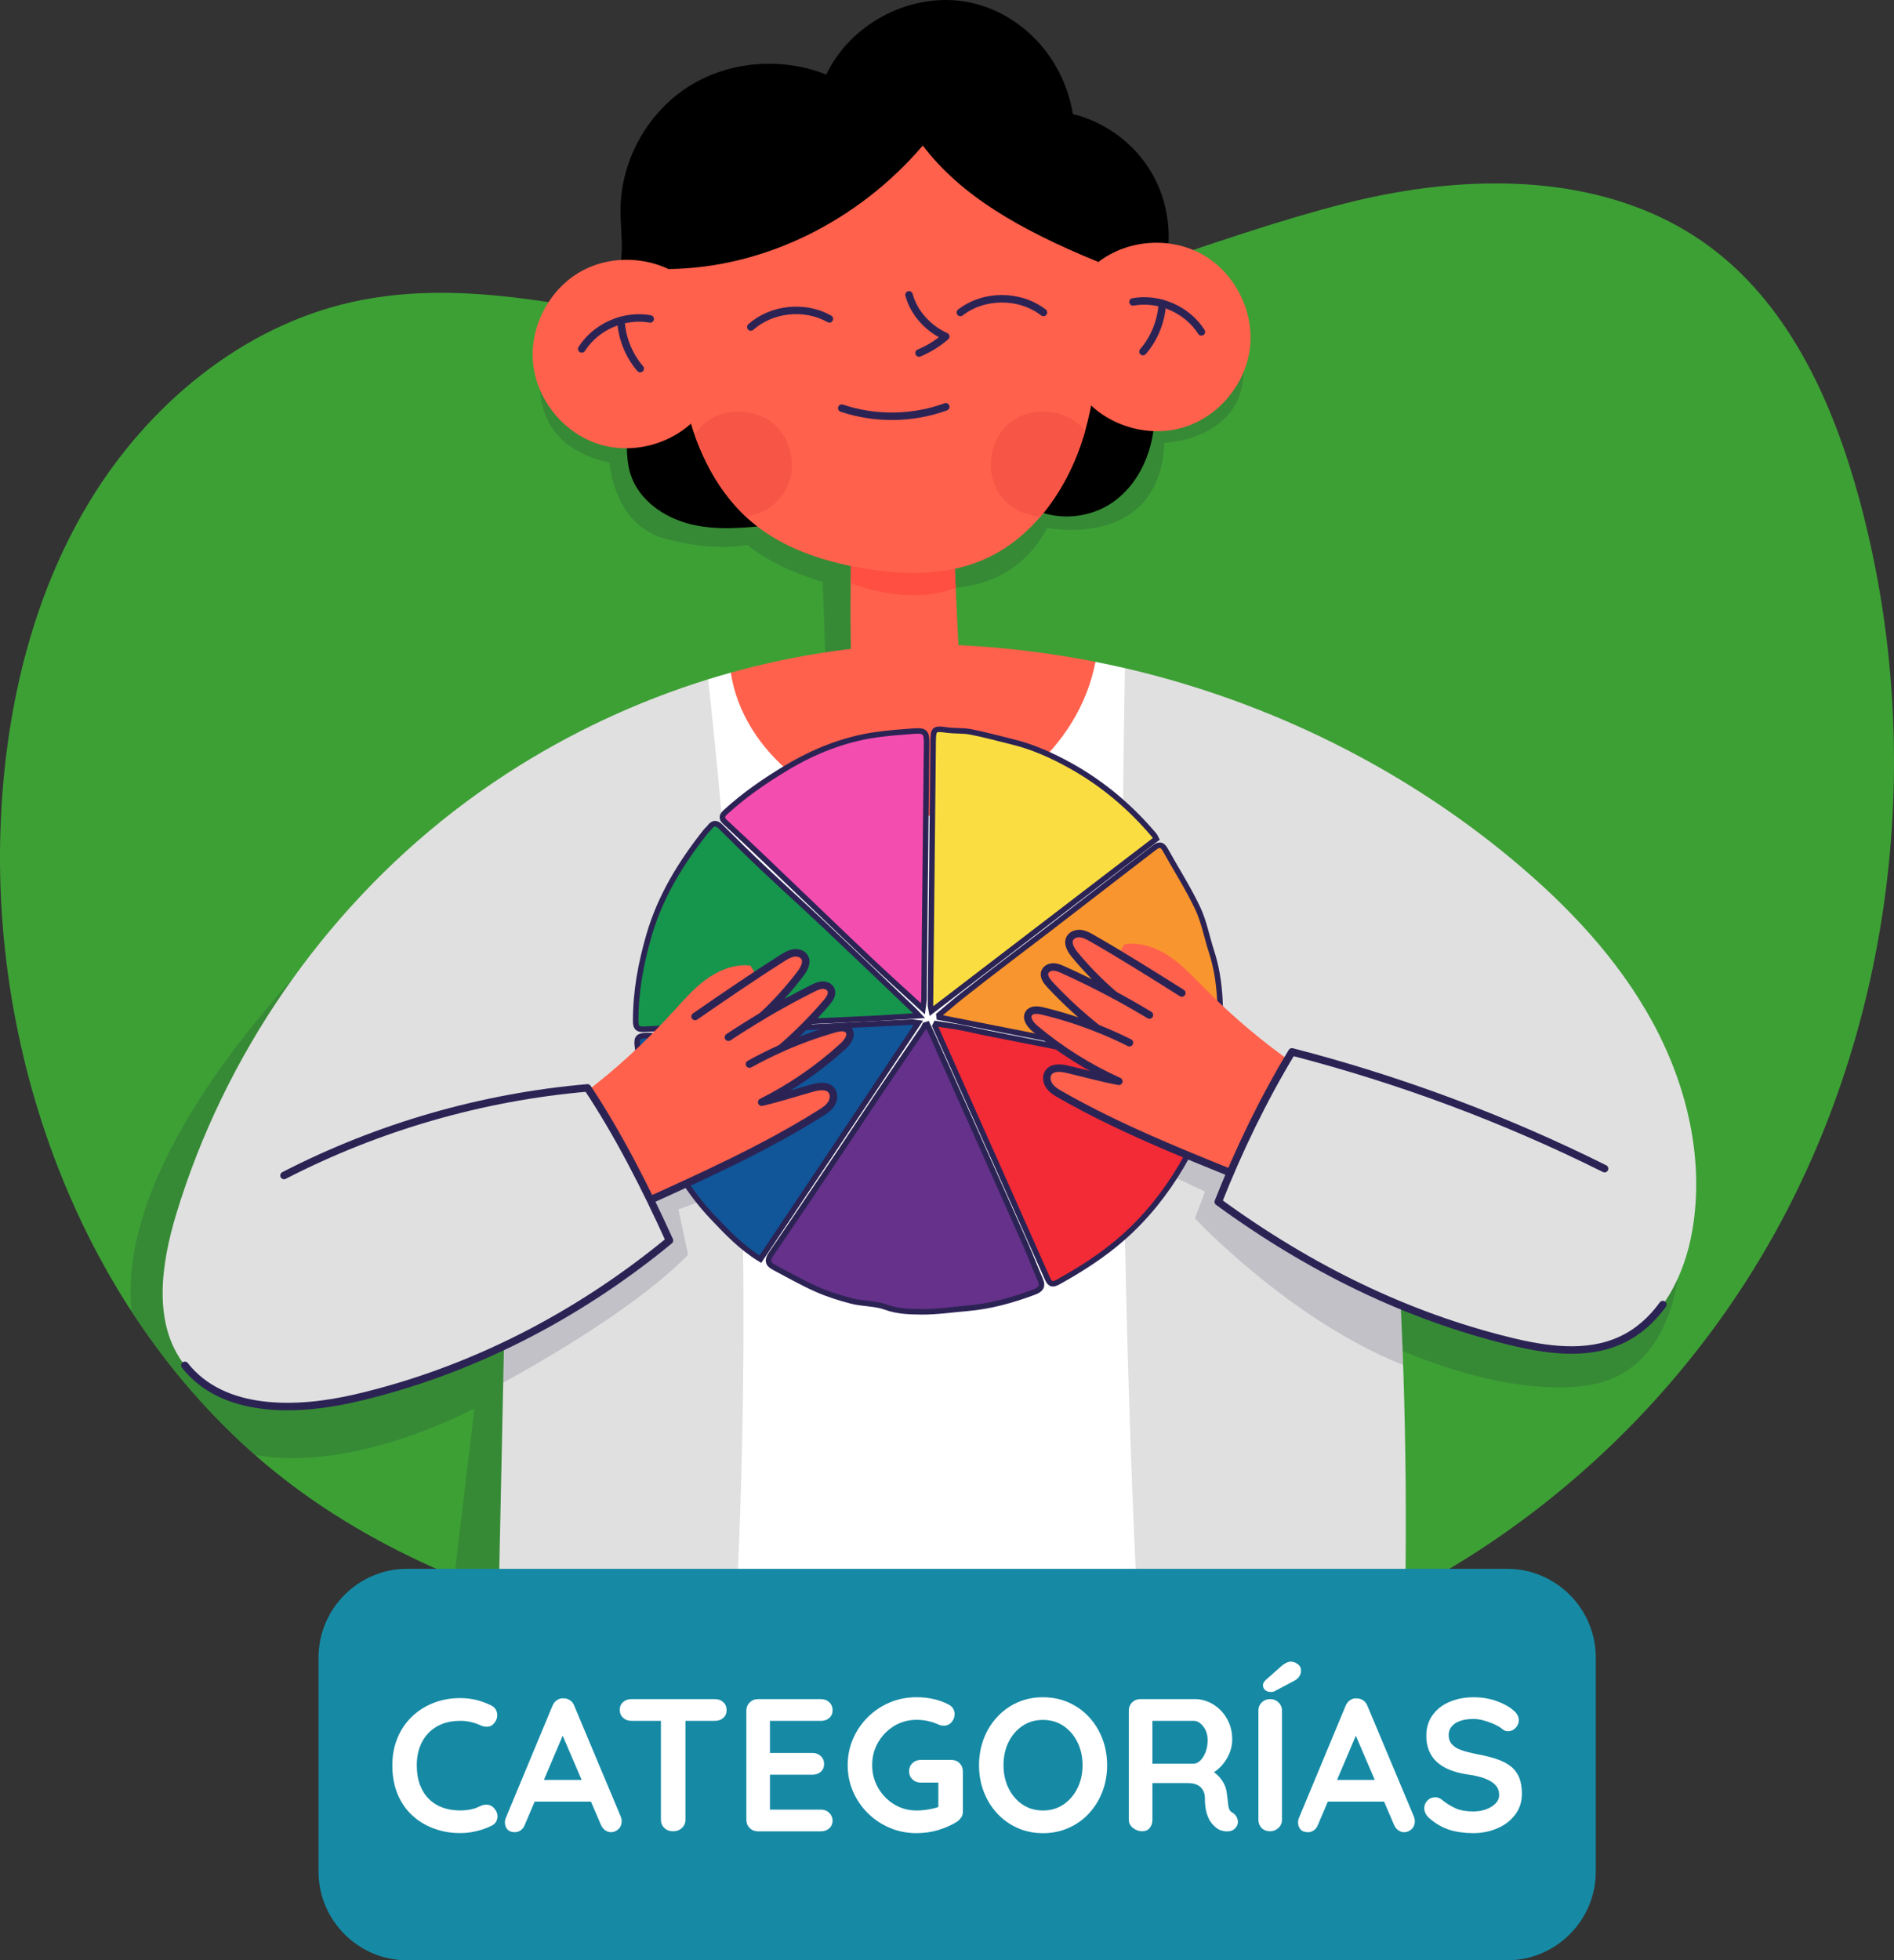 <?xml version="1.0" encoding="utf-8"?>
<!-- Generator: Adobe Illustrator 24.1.1, SVG Export Plug-In . SVG Version: 6.00 Build 0)  -->
<svg version="1.1" id="Capa_1" xmlns="http://www.w3.org/2000/svg" xmlns:xlink="http://www.w3.org/1999/xlink" x="0px" y="0px"
	 viewBox="0 0 514.56 532.34" style="enable-background:new 0 0 514.56 532.34;" xml:space="preserve">
<rect x="0" y="0" width="514.56" height="532.34" fill="#333333" stroke="none"/>
<style type="text/css">
	.st0{fill:#3DA035;}
	.st1{opacity:0.15;fill:#131039;}
	.st2{fill:#FF614C;}
	.st3{fill:#FF4E42;}
	.st4{fill:none;stroke:#2C2355;stroke-width:2.038;stroke-linecap:round;stroke-linejoin:round;stroke-miterlimit:10;}
	.st5{fill:#F75546;}
	.st6{fill:#FFFFFF;}
	.st7{fill:#E0E0E0;}
	.st8{fill:#65318A;stroke:#2C2355;stroke-width:1.5;stroke-miterlimit:10;}
	.st9{fill:#F32B36;stroke:#2C2355;stroke-width:1.5;stroke-miterlimit:10;}
	.st10{fill:#105699;stroke:#2C2355;stroke-width:1.5;stroke-miterlimit:10;}
	.st11{fill:#FADE41;stroke:#2C2355;stroke-width:1.5;stroke-miterlimit:10;}
	.st12{fill:#F8952E;stroke:#2C2355;stroke-width:1.5;stroke-miterlimit:10;}
	.st13{fill:#F44DB0;stroke:#2C2355;stroke-width:1.5;stroke-miterlimit:10;}
	.st14{fill:#16954D;stroke:#2C2355;stroke-width:1.5;stroke-miterlimit:10;}
	.st15{fill:#168AA5;}
	.st16{fill:#B5474F;}
	.st17{opacity:0.15;fill:#005759;}
	.st18{fill:#C3565E;}
	.st19{fill:none;stroke:#2C2355;stroke-width:2.264;stroke-linecap:round;stroke-linejoin:round;stroke-miterlimit:10;}
	.st20{fill:#FADE41;stroke:#2C2355;stroke-width:2;stroke-miterlimit:10;}
	.st21{fill:#2C2355;stroke:#2C2355;stroke-width:2.038;stroke-linecap:round;stroke-linejoin:round;stroke-miterlimit:10;}
	.st22{fill:none;stroke:#2C2355;stroke-width:2.131;stroke-linecap:round;stroke-linejoin:round;stroke-miterlimit:10;}
</style>
<g>
	<path class="st0" d="M252.23,89.96c-51.13,12.86-105.09-19.36-156.55-7.95C65.97,88.6,40.4,109.7,24.35,136.15
		C8.31,162.61,1.19,194.01,0.13,225.13c-2.36,69.17,26.97,140.73,82.31,180.46c29.15,20.93,63.76,32.38,98.44,40.61
		c47.45,11.26,97.13,16.98,144.81,6.79c65.5-14,123.7-58.83,156.68-118.46c32.98-59.63,40.71-132.96,22.76-198.99
		c-6.99-25.71-18.51-51.44-39.3-67.53c-27.91-21.6-66.75-21.38-100.68-12.69C331.22,64,298.9,78.21,252.23,89.96z"/>
	<path class="st1" d="M456.68,334.88l-196.5-154.29l-2.28-20.97c0,0,17.74,0.81,26.61-16.26c0,0,30.51,6.18,31.85-23.12
		c0,0,24.6-0.67,21.24-24.33l-190.31,2.96c0,0-5.91,21.5,18.28,26.75c0,0,1.07,16.93,15.19,20.7c14.11,3.76,22.18,1.61,22.18,1.61
		s7.26,6.32,20.56,10.08c0,0,0.94,25.4,0.81,24.33c-0.13-1.08-110.34,49.73-110.34,49.73s-83.8,69.13-78.24,124.01
		c9.43,14.5,20.65,27.68,33.56,39.02c27.03,5,59.6-12.63,59.6-12.63l-5.46,45.69c18.49,7.78,37.97,13.42,57.46,18.05
		c47.45,11.26,97.13,16.98,144.81,6.79c11.93-2.55,23.62-6.14,34.96-10.64l7.06-81.67c0,0,35.21,19.35,63.17,15.59
		C458.84,372.51,456.68,334.88,456.68,334.88z"/>
	<g>
		<g>
			<path class="st2" d="M231.27,143.15c-0.19,13.68-0.39,27.35,0.11,41.55c9.78,0.55,19.63,0.11,29.37-1.44l-1.85-39.57
				L231.27,143.15z"/>
			<path class="st3" d="M259.64,159.65l-0.75-15.96l-27.62-0.54c-0.07,5.05-0.13,10.1-0.17,15.18
				C236.6,160.39,248.66,163.83,259.64,159.65z"/>
		</g>
		<g>
			<path d="M209.99,142.54c-7.41,0.8-15,1.59-22.24-0.15c-7.25-1.74-14.21-6.54-16.46-13.65c-1.56-4.96-0.68-10.36-1.46-15.5
				c-1.47-9.73-8.84-18.86-6.4-28.39c0.96-3.73,3.35-6.95,4.52-10.62c1.78-5.59,0.57-11.62,0.63-17.48
				c0.14-13.06,7.15-25.85,18.09-32.99c10.94-7.14,25.47-8.41,37.82-3.51c6.37-13.46,21.93-21.93,36.7-19.97
				c14.76,1.96,27.57,14.2,30.29,30.69c8.88,2.17,16.78,8.06,21.39,15.95s5.86,17.67,3.4,26.46c-1.41,5.03-3.98,9.75-4.72,14.93
				c-1.02,7.13,1.52,14.26,2.05,21.44c0.73,9.88-2.87,20.45-10.84,26.34c-7.97,5.89-20.45,5.71-27.04-1.69L209.99,142.54z"/>
			<g>
				<path class="st2" d="M186.05,75.77c-7.91-6.09-19.51-6.94-28.22-2.06c-8.71,4.88-14.05,15.21-12.98,25.14
					c1.06,9.93,8.46,18.89,18.02,21.82c9.55,2.93,20.7-0.36,27.14-7.99L186.05,75.77z"/>
				<g>
					<path class="st4" d="M158.06,94.75c3.84-6.06,11.52-9.42,18.58-8.14"/>
					<path class="st4" d="M173.93,100.1c-3.12-3.61-4.97-8.3-5.25-13.08"/>
				</g>
			</g>
			<g>
				<path class="st2" d="M298.41,71.14c7.92-6.1,19.51-6.94,28.22-2.06c8.71,4.88,14.05,15.21,12.98,25.14
					c-1.06,9.93-8.46,18.9-18.01,21.82c-9.55,2.93-20.7-0.36-27.15-7.99L298.41,71.14z"/>
				<g>
					<path class="st4" d="M326.39,90.13c-3.84-6.06-11.52-9.42-18.58-8.14"/>
					<path class="st4" d="M310.53,95.48c3.12-3.61,4.97-8.3,5.25-13.08"/>
				</g>
			</g>
			<g>
				<path class="st2" d="M298.41,71.14c0.31,15.46,0.59,31.2-3.66,46.08c-4.25,14.87-13.8,29.02-28.08,34.99
					c-10.22,4.27-21.8,3.98-32.7,2.04c-10.5-1.86-20.99-5.32-29.23-12.07c-9.7-7.94-15.5-19.83-18.34-32.03
					c-2.84-12.2-2.97-24.85-4.64-37.09c25.95-0.33,51.46-13.07,68.94-33.53C261.06,53.12,276.95,62.37,298.41,71.14z"/>
				<g>
					<path class="st5" d="M294.76,117.22c0.01-0.05,0.02-0.1,0.04-0.14c-0.25-0.33-0.52-0.65-0.8-0.95
						c-5.04-5.36-14.37-5.86-19.95-1.07c-5.58,4.79-6.5,14.09-1.98,19.88c2.53,3.23,6.53,5.08,10.61,5.34
						C288.3,133.7,292.37,125.57,294.76,117.22z"/>
					<path class="st5" d="M191.31,115.06c-1.01,0.87-1.87,1.89-2.57,3.01c2.94,8.37,7.47,16.15,13.87,22.15
						c2.32-0.25,4.57-1.03,6.49-2.4c8.14-5.78,7.2-16.34,2.16-21.7C206.22,110.77,196.89,110.27,191.31,115.06z"/>
				</g>
				<g>
					<path class="st4" d="M246.96,80.08c1.36,5.02,5.35,9.24,9.99,11.3c-2.17,1.86-4.63,3.38-7.26,4.49"/>
					<path class="st4" d="M228.69,110.84c9.1,3.06,19.24,2.93,28.26-0.36"/>
					<path class="st4" d="M203.98,88.8c5.72-5.05,14.7-5.97,21.34-2.2"/>
					<path class="st4" d="M260.92,84.86c6.39-4.97,16.17-4.97,22.56,0"/>
				</g>
			</g>
		</g>
	</g>
	<g>
		<g>
			<path class="st6" d="M305.61,181.44c-2.66-0.61-5.32-1.18-8-1.71c-0.75,3.18-37.97,23.97-37.97,23.97l-61.1-21.03
				c-2.09,0.58-4.17,1.19-6.24,1.83l-25.2,258.23c4.58,1.22,9.18,2.37,13.78,3.46c47.45,11.26,97.13,16.98,144.81,6.79
				c8.37-1.79,16.62-4.09,24.72-6.85L305.61,181.44z"/>
			<path class="st2" d="M247.1,174.94c-16.36,0.68-32.69,3.31-48.55,7.73c3.2,21.49,25.49,39.42,48.94,39.19
				c23.66-0.23,45.73-18.92,50.12-42.13C280.99,176.44,264.05,174.8,247.1,174.94z"/>
		</g>
		<path class="st7" d="M448.97,277.58c-9.35-17.17-23.07-31.64-38.09-44.15c-12.91-10.75-26.92-20.15-41.72-28.09
			c-20-10.73-41.44-18.79-63.55-23.91c-1.56,91.1-0.68,182.27,4.42,274.29c5.24-0.75,10.47-1.64,15.66-2.75
			c19.5-4.17,38.35-11.09,56.08-20.3c0.64-39.82-0.65-79.67-3.9-119.36l81.9,20.81C463.09,314.86,458.33,294.76,448.97,277.58z"/>
		<path class="st1" d="M381.2,370.66c-0.66-19.13-1.76-38.25-3.32-57.33l2.81,0.71l-75.71-33.11c0.05,10.73,0.16,21.48,0.3,32.22
			l22.1,10.44l-2.74,7.26C324.63,330.85,350.39,358.44,381.2,370.66z"/>
		<path class="st7" d="M47.91,329.6l90.02-11.74c-0.78,37.27-1.58,75.18-2.43,115.03c14.8,5.42,30.08,9.68,45.38,13.31
			c6.09,1.44,12.21,2.79,18.36,4.03c5.27-88.56,2.98-177.57-6.86-265.74l-0.08,0.01c-19.25,5.98-37.73,14.62-54.69,25.63
			c-4.98,3.24-9.83,6.68-14.53,10.32C87.62,247.96,60.97,286.66,47.91,329.6z"/>
		<path class="st1" d="M200.46,288.51l-62.62,33.5c-0.37,17.62-0.75,35.39-1.13,53.46c12.17-6.68,37.12-21.2,50.22-34.75l-2.62-12.3
			c0,0,8.06-2.75,17.26-6.97C201.32,310.47,200.95,299.49,200.46,288.51z"/>
	</g>
	<g>
		<g>
			<path class="st8" d="M251.92,278.14c0.51,1.1,1.02,2.19,1.52,3.29c4.22,9.45,8.45,18.91,12.66,28.36
				c4.19,9.4,8.39,18.79,12.54,28.2c1.39,3.15,2.6,6.37,3.98,9.52c0.85,1.95-0.02,2.76-1.74,3.4c-5.92,2.21-11.95,3.88-18.27,4.4
				c-4.07,0.33-8.14,0.97-12.2,0.93c-3.25-0.03-6.52-0.1-9.77-1.28c-2.88-1.05-6.18-0.88-9.19-1.64c-3.28-0.83-6.55-1.87-9.64-3.24
				c-3.94-1.75-7.69-3.91-11.52-5.92c-1.7-0.89-1.95-1.92-0.77-3.64c6.4-9.33,12.68-18.74,18.99-28.13
				c3.54-5.27,7.01-10.58,10.56-15.84c3.87-5.74,7.79-11.45,11.69-17.18c0.22-0.32,0.35-0.69,0.53-1.04
				C251.49,278.25,251.7,278.2,251.92,278.14z"/>
			<path class="st9" d="M254.32,278c2.26,0.35,4.54,0.64,6.79,1.06c2.21,0.41,4.4,0.97,6.61,1.4c11.54,2.29,23.09,4.55,34.64,6.84
				c8.28,1.64,16.55,3.31,24.84,4.92c2.67,0.52,2.59,0.43,2.11,2.98c-1.46,7.74-4.45,14.89-8.44,21.61
				c-4.31,7.25-9.5,13.78-15.89,19.39c-5.35,4.7-11.25,8.46-17.42,11.89c-1.48,0.82-2.24,0.83-3.01-0.92
				c-8.92-20.14-17.92-40.25-26.89-60.36c-1.22-2.73-2.43-5.46-3.65-8.19C254.11,278.42,254.22,278.21,254.32,278z"/>
			<path class="st10" d="M206.59,341.94c-5.11-3.1-9.11-7.3-13.12-11.55c-5.96-6.3-10.33-13.6-14.14-21.3
				c-0.03-0.06-0.08-0.12-0.08-0.18c-0.51-4.8-3.81-8.69-4.41-13.48c-0.48-3.84-1.24-7.65-1.69-11.5c-0.26-2.22,0.39-2.7,2.63-2.7
				c4.69,0,9.39,0.16,14.07-0.08c4.39-0.23,8.76-0.91,13.14-1.37c0.73-0.08,1.48-0.01,2.21-0.05c9.48-0.49,18.95-0.99,28.43-1.48
				c4.68-0.24,9.37-0.47,14.05-0.68c0.43-0.02,0.88,0.1,1.8,0.21C235.1,299.3,220.9,320.53,206.59,341.94z"/>
			<path class="st11" d="M314.12,227.82c-20.28,15.53-40.53,31.03-61.05,46.74c-0.15-0.79-0.3-1.21-0.29-1.63
				c0.24-23.88,0.48-47.77,0.74-71.65c0.04-3.35,0.36-3.51,3.63-3.04c2.18,0.31,4.45,0.1,6.61,0.52c3.79,0.74,7.52,1.78,11.28,2.69
				c5.54,1.35,10.68,3.66,15.66,6.41c8.87,4.92,16.46,11.34,22.97,19.08C313.82,227.14,313.9,227.4,314.12,227.82z"/>
			<path class="st12" d="M255.09,275.64c2.1-1.76,4.17-3.57,6.32-5.27c3.85-3.05,7.75-6.04,11.65-9.03
				c3.97-3.05,7.98-6.06,11.95-9.11c7.22-5.55,14.41-11.12,21.62-16.67c2.34-1.8,4.69-3.58,7.02-5.39c1.2-0.93,2.09-0.92,2.9,0.54
				c2.94,5.31,6.24,10.44,8.83,15.91c1.74,3.68,2.47,7.84,3.75,11.75c2.71,8.31,2.56,16.87,2.22,25.43
				c-0.09,2.31-0.62,4.6-1.01,7.31c-25.12-4.96-50.15-9.9-75.17-14.84C255.15,276.07,255.12,275.86,255.09,275.64z"/>
			<path class="st13" d="M250.71,273.92c-5.22-4.8-10.03-9.1-14.71-13.55c-9.25-8.77-18.42-17.63-27.64-26.43
				c-3.78-3.61-7.58-7.19-11.41-10.75c-1.11-1.03-0.75-1.82,0.18-2.67c5.04-4.6,10.6-8.45,16.45-11.96
				c7.66-4.59,15.78-7.83,24.63-9.06c3.31-0.46,6.65-0.71,9.98-0.95c3.07-0.23,3.58,0.23,3.55,3.28
				c-0.16,16.84-0.36,33.68-0.54,50.52c-0.07,6.23-0.09,12.47-0.16,18.7C251.05,271.82,250.88,272.59,250.71,273.92z"/>
			<path class="st14" d="M249.67,275.82c-4.81,0.29-9.07,0.6-13.33,0.8c-10.92,0.52-21.83,0.99-32.75,1.5
				c-9.51,0.44-19.02,0.88-28.53,1.38c-1.7,0.09-2.36-0.32-2.36-2.18c-0.02-7.98,1.41-15.71,3.63-23.35
				c3.05-10.53,8.65-19.64,15.38-28.14c0.33-0.42,0.78-0.75,1.09-1.18c1.04-1.4,1.96-1.19,3.11-0.04
				c3.72,3.72,7.47,7.41,11.29,11.02c5.69,5.36,11.49,10.6,17.17,15.96c8.02,7.57,15.98,15.21,23.97,22.82
				C248.67,274.72,248.96,275.07,249.67,275.82z"/>
		</g>
	</g>
	<path class="st2" d="M203.86,262.21c-4.31-0.5-8.62,1.26-12.12,3.83c-3.49,2.57-6.32,5.92-9.24,9.13l4.84,8.91l22.31-12.9
		L203.86,262.21z"/>
	<path class="st2" d="M305.48,256.43c4.29-0.68,8.67,0.9,12.27,3.32c3.6,2.42,6.56,5.65,9.62,8.73l-4.47,9.1l-22.83-11.96
		L305.48,256.43z"/>
	<g>
		<path class="st2" d="M174.98,326.63c16.31-7.38,32.68-14.78,47.86-24.28c1.1-0.69,2.24-1.42,2.96-2.51
			c0.72-1.08,0.94-2.62,0.16-3.67c-1.14-1.53-3.47-1.19-5.31-0.68c-4.73,1.33-9.41,2.85-13.71,3.82
			c8.04-4.03,15.52-9.18,22.15-15.25c1.22-1.12,2.49-2.94,1.48-4.25c-0.81-1.05-2.44-0.82-3.72-0.45c-5,1.42-9.9,3.2-14.65,5.32l0,0
			c4.42-3.82,8.55-7.97,12.35-12.41c0.84-0.98,1.72-2.29,1.21-3.48c-0.38-0.87-1.41-1.3-2.36-1.26c-0.95,0.05-1.83,0.48-2.68,0.9
			c-4.61,2.31-9.14,4.79-13.58,7.42l0,0c3.75-3.49,7.19-7.3,10.28-11.37c1.03-1.35,2.04-3.2,1.11-4.61
			c-0.61-0.93-1.89-1.25-2.99-1.06c-1.11,0.19-2.09,0.8-3.03,1.39c-8.03,5.07-15.85,10.46-23.67,15.84l-6.35-0.91
			c-7.23,7.96-15.19,15.25-23.76,21.75L174.98,326.63z"/>
		<g>
			<path class="st4" d="M212.2,284.69c-2.92,1.3-5.78,2.73-8.58,4.28"/>
			<path class="st4" d="M197.89,281.68c3.04-2.01,6.13-3.95,9.26-5.81"/>
			<path class="st4" d="M174.98,326.63c16.31-7.38,32.68-14.78,47.86-24.28c1.1-0.69,2.24-1.42,2.96-2.51
				c0.72-1.08,0.94-2.62,0.16-3.67c-1.14-1.53-3.47-1.19-5.31-0.68c-4.73,1.33-9.41,2.85-13.71,3.82
				c8.04-4.03,15.52-9.18,22.15-15.25c1.22-1.12,2.49-2.94,1.48-4.25c-0.81-1.05-2.44-0.82-3.72-0.45c-5,1.42-9.9,3.2-14.65,5.32
				l0,0c4.42-3.82,8.55-7.97,12.35-12.41c0.84-0.98,1.72-2.29,1.21-3.48c-0.38-0.87-1.41-1.3-2.36-1.26
				c-0.95,0.05-1.83,0.48-2.68,0.9c-4.61,2.31-9.14,4.79-13.58,7.42l0,0c3.75-3.49,7.19-7.3,10.28-11.37
				c1.03-1.35,2.04-3.2,1.11-4.61c-0.61-0.93-1.89-1.25-2.99-1.06c-1.11,0.19-2.09,0.8-3.03,1.39
				c-8.03,5.07-15.85,10.46-23.67,15.84"/>
		</g>
	</g>
	<g>
		<path class="st2" d="M337.04,319.59c-16.61-6.69-33.27-13.4-48.83-22.25c-1.13-0.64-2.3-1.33-3.07-2.38
			c-0.77-1.05-1.05-2.58-0.31-3.66c1.07-1.58,3.42-1.34,5.27-0.9c4.78,1.13,9.52,2.45,13.86,3.24c-8.2-3.69-15.89-8.52-22.77-14.31
			c-1.27-1.07-2.61-2.83-1.65-4.18c0.76-1.08,2.4-0.92,3.69-0.61c5.06,1.21,10.03,2.79,14.86,4.7l0,0
			c-4.58-3.63-8.88-7.6-12.86-11.88c-0.88-0.95-1.82-2.21-1.35-3.42c0.34-0.89,1.36-1.36,2.3-1.35c0.95,0.01,1.85,0.4,2.71,0.79
			c4.7,2.12,9.33,4.4,13.88,6.84l0,0c-3.89-3.33-7.49-6.99-10.75-10.93c-1.08-1.31-2.17-3.11-1.3-4.56
			c0.57-0.95,1.83-1.33,2.94-1.18c1.11,0.15,2.12,0.71,3.09,1.27c8.24,4.73,16.28,9.78,24.32,14.84l6.3-1.17
			c7.56,7.65,15.82,14.6,24.65,20.74L337.04,319.59z"/>
		<g>
			<path class="st4" d="M298.09,279.24c2.97,1.18,5.89,2.48,8.75,3.92"/>
			<path class="st4" d="M312.27,275.64c-3.12-1.88-6.29-3.69-9.49-5.41"/>
			<path class="st4" d="M337.04,319.59c-16.61-6.69-33.27-13.4-48.83-22.25c-1.13-0.64-2.3-1.33-3.07-2.38
				c-0.77-1.05-1.05-2.58-0.31-3.66c1.07-1.58,3.42-1.34,5.27-0.9c4.78,1.13,9.52,2.45,13.86,3.24c-8.2-3.69-15.89-8.52-22.77-14.31
				c-1.27-1.07-2.61-2.83-1.65-4.18c0.76-1.08,2.4-0.92,3.69-0.61c5.06,1.21,10.03,2.79,14.86,4.7l0,0
				c-4.58-3.63-8.88-7.6-12.86-11.88c-0.88-0.95-1.82-2.21-1.35-3.42c0.34-0.89,1.36-1.36,2.3-1.35c0.95,0.01,1.85,0.4,2.71,0.79
				c4.7,2.12,9.33,4.4,13.88,6.84l0,0c-3.89-3.33-7.49-6.99-10.75-10.93c-1.08-1.31-2.17-3.11-1.3-4.56
				c0.57-0.95,1.83-1.33,2.94-1.18c1.11,0.15,2.12,0.71,3.09,1.27c8.24,4.73,16.28,9.78,24.32,14.84"/>
		</g>
	</g>
	<g>
		<path class="st7" d="M459.77,334.13c-2.09,12.17-8.22,24.65-19.44,29.81c-9.38,4.31-20.35,2.69-30.37,0.22
			c-27.69-6.81-53.93-19.51-78.99-37.79c5.58-14.07,12.16-27.75,20.01-40.72c29.32,7.56,57.84,18.21,84.94,31.71L459.77,334.13z"/>
		<path class="st4" d="M451.76,354.27c-2.98,4.12-6.76,7.53-11.42,9.67c-9.38,4.31-20.35,2.69-30.37,0.22
			c-27.69-6.81-53.93-19.51-78.99-37.79c5.58-14.07,12.16-27.75,20.01-40.72c29.32,7.56,57.84,18.21,84.94,31.71"/>
	</g>
	<path class="st7" d="M47.91,329.6c-4.16,13.7-6.54,29.93,2.31,41.19c10.3,13.11,30.21,12.65,46.45,8.87
		c30.92-7.19,60.02-22.07,85.21-42.78c-6.65-14.65-13.99-28.99-22.27-41.44c-28.68,2.48-56.86,10.61-82.45,23.79L47.91,329.6z"/>
	<path class="st4" d="M50.22,370.78c10.3,13.11,30.21,12.65,46.45,8.87c30.92-7.19,60.02-22.07,85.21-42.78
		c-6.65-14.65-13.99-28.99-22.27-41.44c-28.68,2.48-56.86,10.61-82.45,23.79"/>
	<path class="st15" d="M409.47,532.34H110.61c-13.24,0-24.07-10.83-24.07-24.07v-58.17c0-13.24,10.83-24.07,24.07-24.07h298.86
		c13.24,0,24.07,10.83,24.07,24.07v58.17C433.54,521.51,422.71,532.34,409.47,532.34z"/>
	<g>
		<path class="st6" d="M133.48,463.16c0.89,0.44,1.41,1.15,1.56,2.1c0.15,0.96-0.09,1.83-0.74,2.61c-0.44,0.62-1.02,0.96-1.72,1.03
			c-0.7,0.07-1.41-0.07-2.13-0.41c-0.82-0.38-1.68-0.67-2.59-0.87c-0.91-0.21-1.85-0.31-2.84-0.31c-1.85,0-3.49,0.29-4.95,0.87
			c-1.45,0.58-2.69,1.41-3.72,2.49c-1.03,1.08-1.8,2.35-2.33,3.82c-0.53,1.47-0.79,3.09-0.79,4.87c0,2.08,0.3,3.9,0.9,5.43
			c0.6,1.54,1.43,2.82,2.49,3.84c1.06,1.03,2.31,1.79,3.74,2.28c1.44,0.5,2.99,0.74,4.66,0.74c0.92,0,1.85-0.08,2.77-0.26
			c0.92-0.17,1.81-0.48,2.67-0.92c0.72-0.34,1.43-0.46,2.13-0.36c0.7,0.1,1.29,0.46,1.77,1.08c0.68,0.85,0.93,1.73,0.74,2.64
			c-0.19,0.91-0.71,1.56-1.56,1.97c-0.89,0.44-1.8,0.81-2.74,1.1c-0.94,0.29-1.89,0.51-2.84,0.67c-0.96,0.15-1.93,0.23-2.92,0.23
			c-2.46,0-4.79-0.39-7-1.18c-2.2-0.79-4.17-1.95-5.89-3.49c-1.73-1.54-3.08-3.46-4.07-5.77c-0.99-2.31-1.49-4.98-1.49-8.02
			c0-2.63,0.45-5.06,1.36-7.28c0.9-2.22,2.19-4.14,3.84-5.77c1.66-1.62,3.61-2.89,5.87-3.79c2.26-0.91,4.72-1.36,7.38-1.36
			c1.5,0,2.97,0.17,4.41,0.51C130.86,462.02,132.21,462.51,133.48,463.16z"/>
		<path class="st6" d="M153.67,469.47L142.6,495.5c-0.24,0.65-0.61,1.15-1.1,1.51c-0.5,0.36-1.03,0.54-1.61,0.54
			c-0.92,0-1.61-0.26-2.05-0.77c-0.44-0.51-0.67-1.14-0.67-1.9c0-0.31,0.05-0.63,0.15-0.97l12.76-30.65
			c0.27-0.68,0.69-1.21,1.26-1.59c0.56-0.38,1.17-0.53,1.82-0.46c0.62,0,1.19,0.18,1.72,0.54c0.53,0.36,0.91,0.86,1.15,1.51
			l12.61,30.04c0.17,0.44,0.26,0.85,0.26,1.23c0,0.92-0.3,1.66-0.9,2.2c-0.6,0.55-1.26,0.82-1.97,0.82c-0.61,0-1.17-0.19-1.67-0.56
			c-0.5-0.38-0.88-0.89-1.15-1.54l-11.02-25.68L153.67,469.47z M144.19,489.25l2.82-5.89h13.84l0.97,5.89H144.19z"/>
		<path class="st6" d="M171.51,467.31c-0.89,0-1.63-0.27-2.23-0.82c-0.6-0.55-0.9-1.26-0.9-2.15c0-0.89,0.3-1.6,0.9-2.13
			c0.6-0.53,1.34-0.79,2.23-0.79h22.76c0.89,0,1.63,0.27,2.23,0.82c0.6,0.55,0.9,1.26,0.9,2.15s-0.3,1.6-0.9,2.13
			c-0.6,0.53-1.34,0.79-2.23,0.79H171.51z M182.84,497.3c-0.96,0-1.74-0.3-2.36-0.9c-0.62-0.6-0.92-1.34-0.92-2.23v-29.73h6.66
			v29.73c0,0.89-0.32,1.63-0.95,2.23C184.64,497,183.83,497.3,182.84,497.3z"/>
		<path class="st6" d="M205.9,461.42h17.17c0.89,0,1.63,0.28,2.23,0.85c0.6,0.56,0.9,1.29,0.9,2.18c0,0.85-0.3,1.55-0.9,2.08
			c-0.6,0.53-1.34,0.79-2.23,0.79h-14.35l0.46-0.87v10l-0.41-0.41h11.99c0.89,0,1.63,0.28,2.23,0.85c0.6,0.56,0.9,1.29,0.9,2.18
			c0,0.85-0.3,1.55-0.9,2.08c-0.6,0.53-1.34,0.79-2.23,0.79h-11.84l0.26-0.41v10.35l-0.41-0.46h14.3c0.89,0,1.63,0.3,2.23,0.9
			c0.6,0.6,0.9,1.29,0.9,2.08c0,0.85-0.3,1.56-0.9,2.1c-0.6,0.55-1.34,0.82-2.23,0.82H205.9c-0.89,0-1.63-0.3-2.23-0.9
			c-0.6-0.6-0.9-1.34-0.9-2.23v-29.63c0-0.89,0.3-1.63,0.9-2.23C204.27,461.72,205.01,461.42,205.9,461.42z"/>
		<path class="st6" d="M249.01,497.81c-2.6,0-5.02-0.48-7.28-1.44s-4.24-2.28-5.95-3.97c-1.71-1.69-3.05-3.65-4.02-5.87
			c-0.97-2.22-1.46-4.61-1.46-7.18c0-2.56,0.49-4.95,1.46-7.18c0.97-2.22,2.31-4.18,4.02-5.87c1.71-1.69,3.69-3.02,5.95-3.97
			c2.26-0.96,4.68-1.43,7.28-1.43c1.61,0,3.16,0.17,4.66,0.51c1.5,0.34,2.89,0.85,4.15,1.54c0.51,0.27,0.9,0.64,1.15,1.1
			c0.26,0.46,0.38,0.93,0.38,1.41c0,0.82-0.27,1.56-0.82,2.2c-0.55,0.65-1.25,0.97-2.1,0.97c-0.27,0-0.56-0.03-0.85-0.1
			c-0.29-0.07-0.57-0.17-0.85-0.31c-0.85-0.38-1.76-0.67-2.72-0.87c-0.96-0.21-1.97-0.31-3.02-0.31c-2.22,0-4.25,0.56-6.07,1.67
			c-1.83,1.11-3.28,2.6-4.36,4.46c-1.08,1.86-1.61,3.92-1.61,6.18c0,2.22,0.54,4.27,1.61,6.15c1.08,1.88,2.53,3.38,4.36,4.49
			c1.83,1.11,3.85,1.67,6.07,1.67c1.02,0,2.15-0.1,3.38-0.31c1.23-0.21,2.24-0.48,3.02-0.82l-0.46,1.54v-8.76l0.87,0.77h-5.69
			c-0.89,0-1.63-0.29-2.23-0.87c-0.6-0.58-0.9-1.31-0.9-2.2c0-0.89,0.3-1.62,0.9-2.2c0.6-0.58,1.34-0.87,2.23-0.87h8.41
			c0.89,0,1.62,0.3,2.2,0.9c0.58,0.6,0.87,1.34,0.87,2.23v10.87c0,0.68-0.16,1.25-0.49,1.69c-0.33,0.44-0.69,0.8-1.1,1.08
			c-1.57,0.96-3.29,1.72-5.15,2.28C253.01,497.53,251.06,497.81,249.01,497.81z"/>
		<path class="st6" d="M300.78,479.36c0,2.56-0.43,4.96-1.28,7.18c-0.85,2.22-2.06,4.18-3.61,5.87c-1.56,1.69-3.4,3.02-5.54,3.97
			c-2.14,0.96-4.47,1.44-7,1.44c-2.53,0-4.85-0.48-6.97-1.44c-2.12-0.96-3.96-2.28-5.51-3.97c-1.56-1.69-2.76-3.65-3.61-5.87
			c-0.85-2.22-1.28-4.61-1.28-7.18c0-2.56,0.43-4.95,1.28-7.18c0.85-2.22,2.06-4.18,3.61-5.87c1.55-1.69,3.39-3.02,5.51-3.97
			c2.12-0.96,4.44-1.43,6.97-1.43c2.53,0,4.86,0.48,7,1.43c2.14,0.96,3.98,2.28,5.54,3.97c1.55,1.69,2.76,3.65,3.61,5.87
			C300.35,474.4,300.78,476.79,300.78,479.36z M294.11,479.36c0-2.29-0.46-4.37-1.38-6.23c-0.92-1.86-2.19-3.34-3.79-4.43
			c-1.61-1.09-3.47-1.64-5.59-1.64c-2.12,0-3.98,0.55-5.59,1.64c-1.61,1.09-2.86,2.56-3.77,4.41c-0.91,1.85-1.36,3.93-1.36,6.25
			c0,2.29,0.45,4.37,1.36,6.23c0.91,1.86,2.16,3.34,3.77,4.43c1.61,1.09,3.47,1.64,5.59,1.64c2.12,0,3.98-0.55,5.59-1.64
			c1.61-1.09,2.87-2.57,3.79-4.43C293.65,483.72,294.11,481.65,294.11,479.36z"/>
		<path class="st6" d="M310.36,497.3c-0.96,0-1.81-0.3-2.56-0.9c-0.75-0.6-1.13-1.34-1.13-2.23v-29.63c0-0.89,0.3-1.63,0.9-2.23
			c0.6-0.6,1.34-0.9,2.23-0.9h14.76c1.78,0,3.44,0.47,5,1.41c1.55,0.94,2.81,2.24,3.77,3.9c0.96,1.66,1.44,3.56,1.44,5.71
			c0,1.3-0.27,2.56-0.79,3.79c-0.53,1.23-1.25,2.34-2.15,3.33c-0.91,0.99-1.92,1.76-3.05,2.31l0.05-1.18
			c0.96,0.51,1.75,1.12,2.38,1.82s1.13,1.45,1.49,2.25c0.36,0.8,0.57,1.67,0.64,2.59c0.14,0.85,0.23,1.61,0.28,2.25
			c0.05,0.65,0.15,1.2,0.31,1.64s0.45,0.79,0.9,1.02c0.75,0.44,1.22,1.09,1.41,1.92c0.19,0.84-0.01,1.58-0.59,2.23
			c-0.38,0.44-0.85,0.73-1.44,0.85c-0.58,0.12-1.16,0.12-1.74,0c-0.58-0.12-1.06-0.28-1.44-0.49c-0.58-0.34-1.16-0.85-1.74-1.51
			c-0.58-0.67-1.05-1.56-1.41-2.69c-0.36-1.13-0.54-2.58-0.54-4.36c0-0.58-0.1-1.12-0.31-1.61s-0.5-0.92-0.87-1.28
			c-0.38-0.36-0.85-0.63-1.44-0.82s-1.26-0.28-2.05-0.28h-10.35l0.77-1.18v11.12c0,0.89-0.24,1.63-0.72,2.23
			C311.88,497,311.21,497.3,310.36,497.3z M312.36,478.95h11.94c0.61,0,1.21-0.28,1.79-0.85c0.58-0.56,1.06-1.33,1.44-2.31
			c0.38-0.97,0.56-2.04,0.56-3.2c0-1.5-0.4-2.76-1.2-3.77c-0.8-1.01-1.67-1.51-2.59-1.51h-11.84l0.62-1.64v14.51L312.36,478.95z"/>
		<path class="st6" d="M348.29,494.17c0,0.89-0.33,1.63-0.97,2.23c-0.65,0.6-1.4,0.9-2.26,0.9c-0.96,0-1.73-0.3-2.31-0.9
			c-0.58-0.6-0.87-1.34-0.87-2.23v-29.63c0-0.89,0.31-1.63,0.92-2.23c0.62-0.6,1.4-0.9,2.36-0.9c0.82,0,1.55,0.3,2.18,0.9
			c0.63,0.6,0.95,1.34,0.95,2.23V494.17z M345.27,459.47c-0.65,0-1.17-0.17-1.56-0.51c-0.39-0.34-0.59-0.79-0.59-1.33
			c0-0.24,0.06-0.47,0.18-0.69c0.12-0.22,0.3-0.45,0.54-0.69l4.41-3.9c0.38-0.31,0.78-0.57,1.2-0.79c0.43-0.22,0.86-0.33,1.31-0.33
			c0.58,0,1.18,0.22,1.79,0.67c0.62,0.44,0.92,1.06,0.92,1.85c0,0.51-0.16,1.02-0.49,1.51c-0.33,0.5-0.79,0.9-1.41,1.2l-5.13,2.72
			c-0.21,0.14-0.41,0.22-0.62,0.26S345.44,459.47,345.27,459.47z"/>
		<path class="st6" d="M369.15,469.47l-11.07,26.04c-0.24,0.65-0.61,1.15-1.1,1.51c-0.5,0.36-1.03,0.54-1.61,0.54
			c-0.92,0-1.61-0.26-2.05-0.77c-0.44-0.51-0.67-1.14-0.67-1.9c0-0.31,0.05-0.63,0.15-0.97l12.76-30.65
			c0.27-0.68,0.69-1.21,1.26-1.59c0.56-0.38,1.17-0.53,1.82-0.46c0.62,0,1.19,0.18,1.72,0.54c0.53,0.36,0.91,0.86,1.15,1.51
			l12.61,30.04c0.17,0.44,0.26,0.85,0.26,1.23c0,0.92-0.3,1.66-0.9,2.2c-0.6,0.55-1.26,0.82-1.97,0.82c-0.61,0-1.17-0.19-1.67-0.56
			c-0.5-0.38-0.88-0.89-1.15-1.54l-11.02-25.68L369.15,469.47z M359.67,489.25l2.82-5.89h13.84l0.97,5.89H359.67z"/>
		<path class="st6" d="M400.26,497.81c-2.39,0-4.54-0.3-6.46-0.9c-1.91-0.6-3.74-1.65-5.48-3.15c-0.44-0.38-0.79-0.8-1.02-1.28
			c-0.24-0.48-0.36-0.96-0.36-1.43c0-0.79,0.28-1.48,0.85-2.08c0.56-0.6,1.27-0.9,2.13-0.9c0.65,0,1.23,0.21,1.74,0.62
			c1.3,1.06,2.59,1.86,3.87,2.41c1.28,0.55,2.86,0.82,4.74,0.82c1.26,0,2.43-0.2,3.49-0.59c1.06-0.39,1.91-0.92,2.56-1.59
			c0.65-0.67,0.97-1.43,0.97-2.28c0-1.03-0.31-1.9-0.92-2.61c-0.62-0.72-1.56-1.32-2.82-1.82c-1.26-0.5-2.87-0.88-4.82-1.15
			c-1.85-0.27-3.47-0.69-4.87-1.26c-1.4-0.56-2.57-1.28-3.51-2.15c-0.94-0.87-1.65-1.9-2.13-3.08c-0.48-1.18-0.72-2.5-0.72-3.97
			c0-2.22,0.57-4.12,1.72-5.69c1.14-1.57,2.69-2.77,4.64-3.59c1.95-0.82,4.1-1.23,6.46-1.23c2.22,0,4.28,0.33,6.18,1
			s3.44,1.51,4.64,2.54c0.99,0.79,1.49,1.69,1.49,2.72c0,0.75-0.29,1.44-0.87,2.05c-0.58,0.62-1.26,0.92-2.05,0.92
			c-0.51,0-0.97-0.15-1.38-0.46c-0.55-0.48-1.28-0.93-2.2-1.36c-0.92-0.43-1.9-0.79-2.92-1.08c-1.02-0.29-1.98-0.44-2.87-0.44
			c-1.47,0-2.71,0.19-3.72,0.56c-1.01,0.38-1.77,0.89-2.28,1.54s-0.77,1.4-0.77,2.25c0,1.03,0.3,1.87,0.9,2.54
			c0.6,0.67,1.46,1.2,2.59,1.59c1.13,0.39,2.48,0.74,4.05,1.05c2.05,0.38,3.85,0.82,5.41,1.33c1.55,0.51,2.84,1.17,3.87,1.97
			c1.03,0.8,1.79,1.81,2.31,3.02c0.51,1.21,0.77,2.69,0.77,4.43c0,2.22-0.62,4.13-1.85,5.74c-1.23,1.61-2.84,2.84-4.84,3.69
			C404.75,497.38,402.59,497.81,400.26,497.81z"/>
	</g>
</g>
</svg>
